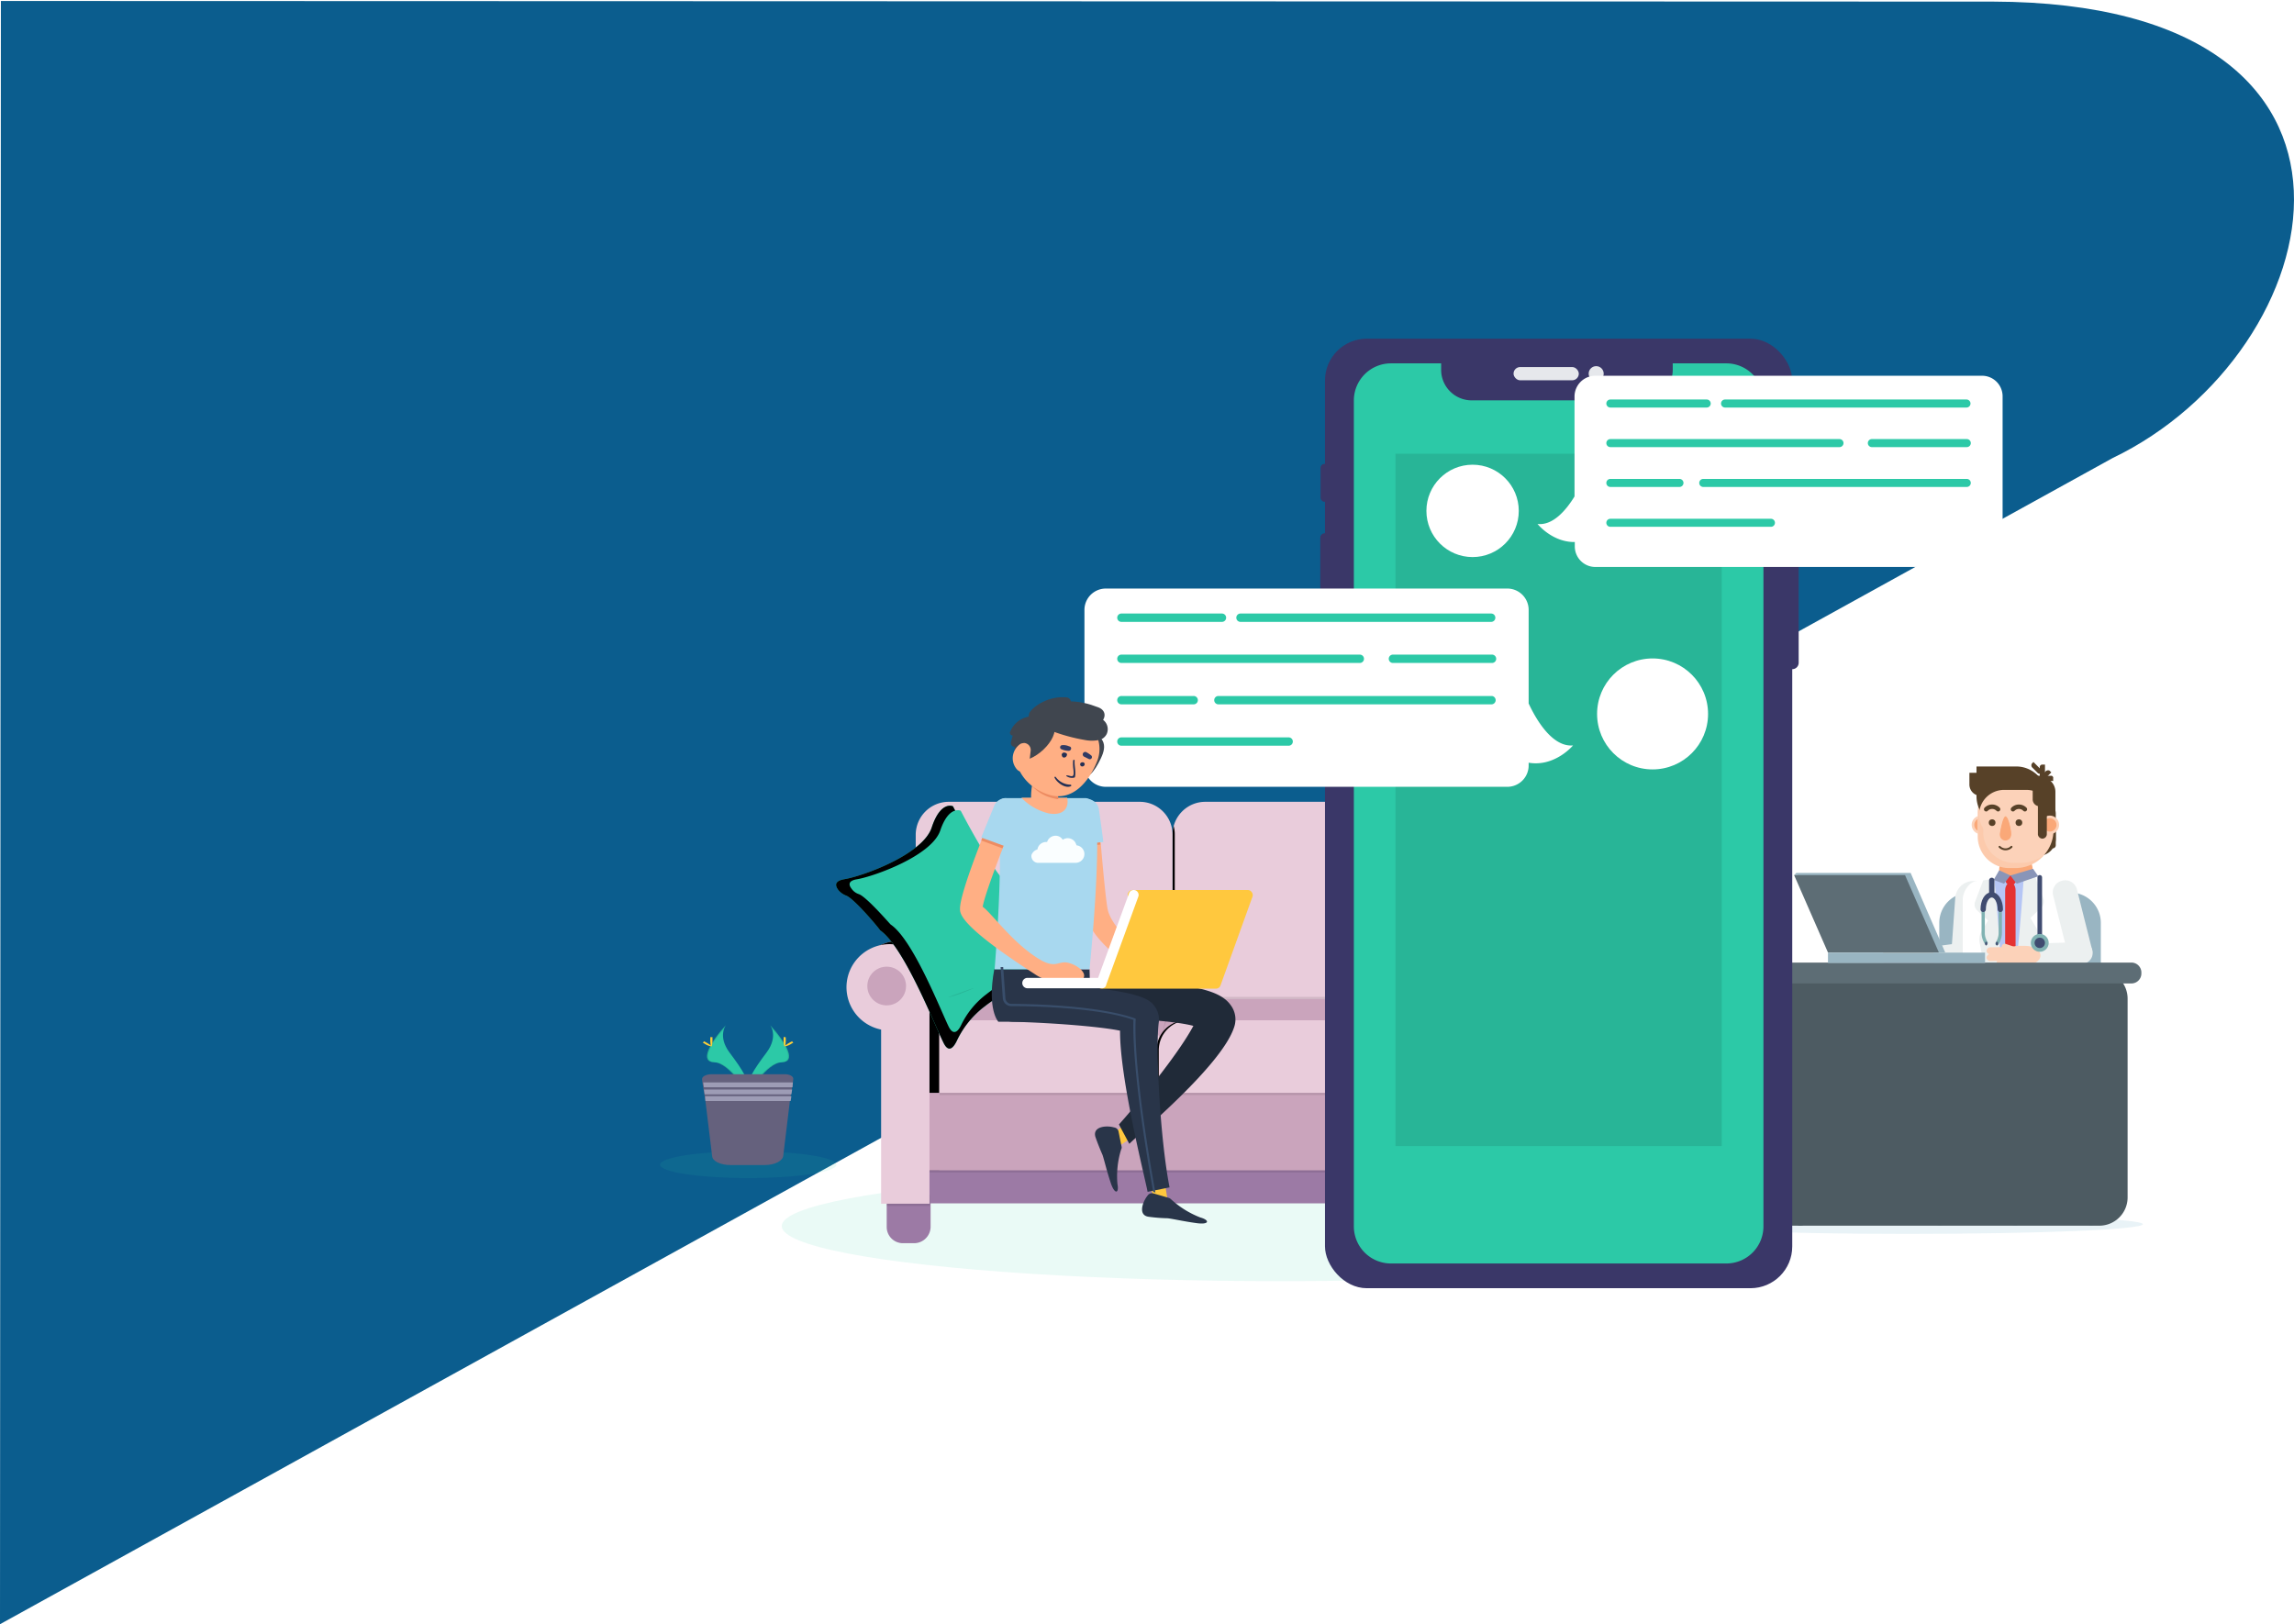 <svg xmlns="http://www.w3.org/2000/svg" xmlns:xlink="http://www.w3.org/1999/xlink" viewBox="0 0 823.996 583.462"><style>.n,.o{fill-rule:evenodd}.B,.G,.o{fill:#2cc9a7}.B,.D{opacity:.1}.C{fill:#e9ccdb}.E{fill:#caa4bc}.F{fill:#9c7aa5}.H{fill:#ffd037}.L,.n{fill:#fff}.N{fill:#99b5c2}.O{fill:#ecf0f0}.P{fill:#fcd2b9}.Q,.S{fill:#faa878}.R{fill:#574128}.S{opacity:.19}.T,.e{fill:none;stroke-linecap:round;stroke-miterlimit:10}.T{stroke:#574128;stroke-width:1.593px}.V{fill:#303954}.W{fill:#404c70}.Y{fill:#e53232}.a{fill:#4c3a22}.b{fill:#725833}.c{fill:#261d11}.d{fill:#1c160d}.e{stroke:#404c70;stroke-width:1.911px}.i{fill:#5d6d75}.k{fill:#3a3768}.l{fill:#e6e8ec}.q{fill:#ffc83e}.r{fill:#293549}.s{fill:#40464f}.t{fill:#ffaf84}.v{fill:#ed8c62}.w{fill:#a8d8ef}</style><defs><path id="C" d="M421.97 299.798v62.167a11.4 11.4 0 01-.4 3.075 12.091 12.091 0 01-.4-3.075v-62.167a11.4 11.4 0 01.4-3.075 11.4 11.4 0 01.4 3.075z"/><path id="D" d="M340.687 288.033h68.718c6.494.01 11.756 5.27 11.765 11.765v62.167c-.008 6.495-5.27 11.76-11.765 11.768h-68.718c-6.495-.01-11.757-5.273-11.765-11.768v-62.167a11.87 11.87 0 0111.765-11.765z"/><path id="E" d="M416.492 380.013h-84.23l-.4-7.353c-.4-8.29 10.16-15.107 23.53-15.107h57.354c4.546 0 7.888 2.406 7.353 5.214z"/><path id="F" d="M500.852 380.548h84.227l.4-7.353c.535-8.29-10.16-15.107-23.53-15.107h-57.353c-4.412 0-7.888 2.406-7.353 5.214z"/><path id="G" d="M426.25 366.51h64.84c6.35 0 11.5 5.15 11.5 11.5v15.375h-87.17V377.34a10.783 10.783 0 0110.828-10.83z"/><path id="H" d="M338.548 353.408a15.51 15.51 0 00-30.881-2.003 15.51 15.51 0 0012.298 17.244v62.568h17.38v-72.06c.78-1.817 1.2-3.77 1.203-5.75z"/><path id="I" d="M580.533 353.408a15.51 15.51 0 0130.881-2.003 15.51 15.51 0 01-12.298 17.244v62.568h-17.383v-72.06a14.804 14.804 0 01-1.2-5.75z"/><path id="J" d="M303.922 321.723a6.821 6.821 0 01-2.808-2.005c-1.07-1.47-1.6-3.21 2.14-3.877 6.55-1.07 28.21-8.824 31.418-18.583s7.62-7.62 7.62-7.62 12.968 25.268 18.717 29.412c0 0 16.043 19.92 23.13 21.792 7.22 1.872-6.284 8.957-7.353 9.09s-12.835 3.476-23.664 12.032a33.364 33.364 0 00-9.492 12.032c-1.2 2.406-2.94 4.412-4.813.4-3.476-7.086-14.17-34.36-22.728-40.242.134-.132-9.225-11.362-12.166-12.432z"/><path id="K" d="M593.1 319.05a3.976 3.976 0 001.6-2.273c.4-1.337.134-2.674-3.21-2.005-6.016 1.2-27.14 2.273-33.423-3.6s-9.225-2.94-9.225-2.94-1.738 21.39-5.214 25.936c0 0-6.417 18.583-11.765 21.926s8.7 4.412 9.626 4.01a75.25 75.25 0 0124.473 1.342c4.484.93 8.72 2.8 12.433 5.48 1.872 1.337 4.01 2.14 4.278-1.2.4-5.882-.535-28.076 4.68-34.626-.136.26 3.74-10.436 5.747-12.04z"/><path id="L" d="M696.713 436.7a1.34 1.34 0 001.337-1.337v-5.214a1.34 1.34 0 00-1.337-1.337 1.34 1.34 0 00-1.337 1.337v5.214c-.133.802.535 1.337 1.337 1.337z"/><path id="M" d="M687.22 344.85a1.42 1.42 0 01-1.2 1.337l-8.423.134a1.42 1.42 0 01-1.337-1.2 1.42 1.42 0 011.2-1.337l8.423-.134c.34-.028.674.084.928.31s.4.55.41.89z"/><path id="N" d="M720.377 301.937c1.096-.027 1.978-.91 2.005-2.005s-.936-6.15-2.005-6.15-2.005 6.15-2.005 6.15a1.97 1.97 0 002.005 2.005z"/><path id="O" d="M691.365 367.58c-3.342.8-5.48 3.476-4.813 6.016l11.364 38.5c.8 2.94 6.685 1.738 6.15-1.337l-5.883-39.707c-.267-2.674-3.476-4.144-6.818-3.476z"/><path id="P" d="M692.702 420.255l2.273-10.562c.274-.46.822-.68 1.337-.535a12.24 12.24 0 008.022.134 1.04 1.04 0 011.471.535l.936 8.022a2.04 2.04 0 01-2.005 2.273h-12.034z"/><filter id="A" x="543.276" y="125.98" width="185.052" height="86.695" filterUnits="userSpaceOnUse"><feOffset dy="3"/><feGaussianBlur stdDeviation="3" result="A"/><feFlood flood-opacity=".16"/><feComposite operator="in" in2="A"/><feComposite in="SourceGraphic"/></filter><filter id="B" x="380.529" y="202.424" width="193.49" height="89.222" filterUnits="userSpaceOnUse"><feOffset dy="3"/><feGaussianBlur stdDeviation="3" result="A"/><feFlood flood-opacity=".16"/><feComposite operator="in" in2="A"/><feComposite in="SourceGraphic"/></filter></defs><path d="M0 583.462l758.758-418.87C837.935 126.618 867.658.972 715.865.576L.32.35z" fill="#0b5d8e" fill-rule="evenodd"/><ellipse class="B" cx="459.942" cy="440.443" rx="179.149" ry="19.787"/><path class="C" d="M497.243 299.798v62.167a11.4 11.4 0 01-.4 3.075 11.636 11.636 0 01-11.364 8.556h-52.543c-6.493-.01-11.755-5.27-11.765-11.763v-62.035c.01-6.494 5.27-11.756 11.765-11.765h52.542c5.266.016 9.893 3.5 11.364 8.556.265 1.05.4 2.127.4 3.21z"/><use xlink:href="#C" class="D"/><use xlink:href="#D" class="C"/><use xlink:href="#C" x="75.27" class="D"/><use xlink:href="#D" x="168.187" class="C"/><use xlink:href="#E" class="D"/><use xlink:href="#E" y=".802" class="E"/><use xlink:href="#F" class="D"/><use xlink:href="#F" y=".802" class="E"/><path class="D" d="M431.064 358.088h57.087c6.71.025 12.14 5.457 12.166 12.166v7.487h-82.49v-6.417a13.18 13.18 0 0113.236-13.236z"/><path class="E" d="M431.064 358.9h57.087c6.71.024 12.142 5.457 12.166 12.166v7.487h-82.49v-6.417a13.27 13.27 0 0113.236-13.236z"/><path class="C" d="M338.013 366.51h68.32c6.35 0 11.5 5.15 11.5 11.5v15.375h-84.9V371.59a5.075 5.075 0 011.487-3.593 5.08 5.08 0 013.593-1.487z"/><use xlink:href="#G" class="D"/><use xlink:href="#G" x="1.74" class="D"/><use xlink:href="#G" x=".803" class="C"/><path class="D" d="M506.066 366.51h69.387c6.044.027 10.936 4.92 10.963 10.963v16.043h-84.763v-22.46a4.32 4.32 0 014.413-4.546z"/><path class="C" d="M506.87 366.51h69.254c6.044.027 10.936 4.92 10.963 10.963v16.043h-84.763v-22.46a4.594 4.594 0 014.546-4.546z"/><path class="F" d="M334.27 429.212v11.5a5.936 5.936 0 01-5.883 5.882h-4a5.821 5.821 0 01-5.883-5.75v-11.5h15.776zm266.852 0v11.5a5.936 5.936 0 01-5.883 5.882h-4a5.935 5.935 0 01-5.882-5.882v-11.5z"/><use xlink:href="#H" class="C"/><use xlink:href="#I" class="C"/><use xlink:href="#H" class="D"/><use xlink:href="#I" class="D"/><path d="M329.056 420.255H590.96v12.032H329.056z" class="F"/><path d="M331.864 393.383h257.493v27.808H331.864z" class="D"/><path d="M331.864 392.58h257.493v27.808H331.864z" class="E"/><path d="M585.48 429.212h15.642v4.01H585.48z" class="D"/><path class="C" d="M584.4 354.61a15.51 15.51 0 0130.891-1.948 15.51 15.51 0 01-12.441 17.19v62.568h-17.38v-72.06a14.17 14.17 0 01-1.07-5.749z"/><path d="M318.494 429.212h15.508v4.01h-15.508z" class="D"/><path class="C" d="M335.072 354.61a15.51 15.51 0 00-30.881-2.003 15.51 15.51 0 0012.298 17.244v62.568h17.38v-72.06a14.3 14.3 0 001.203-5.749z"/><path d="M337.48 392.58h244.258v.802H337.48z" class="D"/><circle class="E" cx="318.494" cy="354.211" r="6.952"/><circle class="E" cx="601.122" cy="354.211" r="6.952"/><use xlink:href="#J" class="G"/><use xlink:href="#J" class="D"/><path class="G" d="M308.467 321.19a5.09 5.09 0 01-2.54-1.872c-1.07-1.337-1.47-2.94 2.005-3.476 6.15-1.07 26.74-8.423 29.814-17.514s7.353-7.086 7.353-7.086 11.765 22.86 17.246 26.6c0 0 14.84 17.915 21.525 19.52s-6.15 8.29-7.086 8.423a64.824 64.824 0 00-22.46 11.364 30.56 30.56 0 00-9.091 11.1c-1.07 2.273-2.808 4.01-4.546.4-3.075-6.417-12.835-31.15-20.722-36.5.001.138-8.69-10.023-11.497-10.958z"/><path class="D" d="M340.554 358.22s1.47 0 7.62-2.54-7.62 2.54-7.62 2.54zm248-41.978v8.155l-3.476 8.155c-5.08 6.685-4.278 28.744-4.68 34.626-.134 3.342-2.406 2.54-4.278 1.2a33.44 33.44 0 00-12.433-5.481 75.26 75.26 0 00-24.466-1.337c-.936.267-14.974-.668-9.626-4.145s11.765-21.926 11.765-21.926c3.476-4.68 5.214-25.936 5.214-25.936s2.94-2.808 9.225 2.94c6.15 5.5 25.668 4.818 32.754 3.748z"/><use xlink:href="#K" class="G"/><use xlink:href="#K" class="D"/><path class="G" d="M591.63 319.985a4.75 4.75 0 001.471-2.139c.4-1.337.134-2.54-3.075-1.872-5.615 1.2-25.8 2.14-31.82-3.342s-8.824-2.808-8.824-2.808-1.738 20.32-4.947 24.733c0 0-6.15 17.647-11.23 20.856s8.29 4.145 9.09 3.877a71.614 71.614 0 0123.263 1.337c4.242.9 8.25 2.676 11.765 5.214 1.738 1.337 3.877 2.005 4.01-1.07.267-5.615-.4-26.6 4.412-32.888.133-.267 3.876-10.294 5.882-11.898z"/><path class="D" d="M576.656 331.75a68.06 68.06 0 01-8.556 3.342c-7.086 2.273 7.353-1.07 8.556-3.342zm-.668 7.487s-4.412 3.6-6.685 4 5.348-.535 6.685-4zm3.476 16.845s-4.412 3.6-6.685 4 5.348-.535 6.685-4z"/><path class="G" d="M276.648 368.25s3.075 4.01-1.337 9.893-8.022 11.1-6.55 14.706c0 0 6.685-11.1 12.032-11.23s1.872-6.684-4.144-13.37z"/><path class="D" d="M276.65 368.25a5.42 5.42 0 01.668 1.2c5.348 6.284 8.155 12.032 3.075 12.166-4.68.134-10.428 8.556-11.765 10.7 0 .134.134.4.134.535s6.685-11.1 12.032-11.23 1.872-6.686-4.144-13.37z"/><path class="H" d="M282.26 373.33c0 1.337-.134 2.54-.4 2.54s-.4-1.07-.4-2.54.267-.668.4-.668.4-.67.4.668z"/><path class="H" d="M284.27 374.934a5.4 5.4 0 01-2.406.936c-.134-.134.8-.8 2.005-1.47s.668-.134.8 0 .804-.134-.4.535z"/><path class="G" d="M260.738 368.25s-3.075 4.01 1.337 9.893 8.022 11.1 6.55 14.706c0 0-6.685-11.1-12.032-11.23s-1.872-6.684 4.144-13.37z"/><path class="D" d="M260.738 368.25c-.273.37-.497.773-.668 1.2-5.348 6.284-8.155 12.032-3.075 12.166 4.68.134 10.428 8.556 11.765 10.7 0 .134-.134.267-.134.535 0 0-6.685-11.1-12.032-11.23s-1.872-6.686 4.144-13.37z"/><path class="H" d="M255.124 373.33c0 1.337.134 2.54.4 2.54s.4-1.07.4-2.54-.267-.668-.4-.668-.4-.67-.4.668z"/><path class="H" d="M253.118 374.934a5.4 5.4 0 002.406.936c.134-.134-.8-.8-2.005-1.47s-.668-.134-.8 0-.804-.134.4.535z"/><ellipse class="B" cx="268.76" cy="418.383" rx="31.685" ry="4.813"/><path d="M284.937 387.634l-.134 1.2-.267 1.738-.134.668-.267 1.738-.134.668-.267 1.738-2.406 19.92c-.267 1.738-3.075 3.21-6.55 3.21h-12.434c-3.476 0-6.417-1.337-6.55-3.21l-2.406-19.787-.267-1.738-.134-.668-.267-1.738-.134-.668-.267-1.738-.134-1.2c-.134-1.07 1.47-1.872 3.476-1.872h25.8c2.14-.132 3.612.803 3.478 1.74z" fill="#65617d"/><path d="M284.803 388.837l-.134 1.738h-31.82l-.267-1.738zm-.267 2.54l-.267 1.738h-31.15l-.267-1.738zm-.266 2.407l-.267 1.738h-30.616l-.134-1.738z" fill="#9d9cb5"/><circle cx="610.079" cy="289.102" r="4.679" fill="#bfdbf5"/><path class="L" d="M603.26 267.043h26.34a.86.86 0 01.8.8.86.86 0 01-.8.8h-26.34a.86.86 0 01-.8-.8q.2-.8.8-.8zm0 9.36h26.34a.86.86 0 01.8.8.86.86 0 01-.8.8h-26.34a.86.86 0 01-.8-.8c.134-.4.4-.8.8-.8zm0-4.68h32.62a.86.86 0 01.8.8.86.86 0 01-.8.8h-32.62a.86.86 0 01-.8-.8q.2-.8.8-.8zm-2.673 51.606h15.9v9.36h-15.9z"/><ellipse cx="685.082" cy="439.775" rx="84.628" ry="3.476" fill="#b4d6e4" opacity=".3"/><path class="N" d="M707.28 396.054h1.738c25.146-.078 45.51-20.443 45.59-45.59v-18.982c-.022-5.973-4.86-10.81-10.833-10.83H707.41a10.87 10.87 0 00-10.83 10.829v53.61c-.047 2.876 1.058 5.65 3.067 7.71s4.757 3.228 7.633 3.25z"/><path class="N" d="M723.72 431.352h.267a4.31 4.31 0 004.278-4.278v-35.028a4.31 4.31 0 00-4.278-4.278h-.267a4.31 4.31 0 00-4.278 4.278v35.16a4.289 4.289 0 004.278 4.145z"/><path class="N" d="M697.382 432.823h53.076a2.057 2.057 0 002.005-2.005 2.057 2.057 0 00-2.005-2.005h-53.076a2.057 2.057 0 00-2.005 2.005 1.83 1.83 0 002.005 2.005z"/><use xlink:href="#L" class="N"/><path class="N" d="M723.853 436.7a1.34 1.34 0 001.337-1.337v-5.214a1.34 1.34 0 00-1.337-1.337 1.34 1.34 0 00-1.337 1.337v5.214a1.264 1.264 0 001.338 1.338z"/><use xlink:href="#L" x="54.413" class="N"/><circle class="N" cx="696.713" cy="436.699" r="3.476"/><circle class="N" cx="723.853" cy="436.699" r="3.476"/><circle class="N" cx="751.126" cy="436.699" r="3.476"/><path class="O" d="M706.874 348.06a6.53 6.53 0 006.952-5.883l1.337-18.717a6.532 6.532 0 00-5.883-6.952 6.531 6.531 0 00-6.952 5.882l-1.34 18.714a6.451 6.451 0 005.887 6.956z"/><path class="O" d="M689.628 345.12a4.49 4.49 0 004.947 3.877l16.177-2.14a4.49 4.49 0 003.877-4.947 4.49 4.49 0 00-4.947-3.877l-16.177 2.14a4.41 4.41 0 00-3.877 4.947z"/><path class="P" d="M695.508 344.318c0 1.872-2.406 3.476-5.348 3.476h-2.273c-2.94 0-5.348-1.47-5.48-3.476 0-1.872 2.406-3.476 5.348-3.476h2.273c3.08.134 5.48 1.6 5.48 3.476z"/><path class="P" d="M690.83 346.587a1.42 1.42 0 01-1.2 1.337l-8.423.134a1.42 1.42 0 01-1.337-1.2 1.42 1.42 0 011.2-1.337l8.423-.134c.34-.028.675.084.928.31s.4.55.41.89z"/><use xlink:href="#M" class="P"/><path class="P" d="M687.22 342.58a1.42 1.42 0 01-1.2 1.337l-8.423.134a1.42 1.42 0 01-1.337-1.2 1.42 1.42 0 011.2-1.337l8.423-.134c.344-.052.693.052.95.285s.4.568.385.915z"/><path class="P" d="M689.76 343.652a1.14 1.14 0 01-.596.64 1.14 1.14 0 01-.875.028l-6.016-2.005a1.14 1.14 0 01-.668-1.471 1.14 1.14 0 011.471-.668l6.016 2.005a1.08 1.08 0 01.668 1.471z"/><path class="Q" d="M724.12 318.515a5.99 5.99 0 006.016-6.016 5.99 5.99 0 00-6.016-6.016 5.99 5.99 0 00-6.016 6.016 5.99 5.99 0 006.016 6.016z"/><circle class="P" cx="711.553" cy="296.322" r="3.342"/><circle class="Q" cx="711.553" cy="296.322" r="2.406"/><path class="R" d="M732.276 307.418a6.13 6.13 0 004.354-1.796 6.134 6.134 0 001.796-4.354v-8.823a6.131 6.131 0 00-1.796-4.354 6.13 6.13 0 00-4.354-1.796 6.13 6.13 0 00-4.354 1.796 6.134 6.134 0 00-1.796 4.354v8.824a6.05 6.05 0 006.15 6.149z"/><path class="R" d="M737.356 304.745c.285.004.56-.107.76-.31s.313-.476.31-.76v-6.95c.004-.285-.107-.56-.31-.76s-.476-.313-.76-.31c-.285-.004-.56.107-.76.31s-.313.476-.31.76v6.952c-.134.534.4 1.07 1.07 1.07z"/><path class="P" d="M721.58 311.83h2.406c7.52-.03 13.606-6.12 13.637-13.637V291.9c-.032-7.518-6.118-13.604-13.636-13.636-7.52.03-13.606 6.118-13.637 13.637v8.7a11.39 11.39 0 0011.23 11.23z"/><path class="S" d="M715.43 281.483a13.27 13.27 0 00-3.075 8.69v8.7c.03 6.118 4.982 11.07 11.1 11.1h2.406a14.32 14.32 0 008.69-3.075 13.46 13.46 0 01-10.428 4.947h-2.408a11.16 11.16 0 01-11.1-11.1v-8.7a13.018 13.018 0 014.815-10.562z"/><path class="R" d="M727.864 284.423v7.353a5.22 5.22 0 005.214 5.214 5.22 5.22 0 005.214-5.214v-7.353a5.22 5.22 0 00-5.214-5.214c-1.39-.02-2.728.522-3.7 1.504s-1.525 2.32-1.504 3.7z"/><path class="R" d="M720.778 297h3.476c5.97-.022 10.807-4.858 10.83-10.83-.022-5.97-4.858-10.806-10.83-10.83H709.95v10.83a10.96 10.96 0 0010.829 10.829z"/><path class="R" d="M711.553 285.894H729.2a4.164 4.164 0 004.145-4.145 4.165 4.165 0 00-4.145-4.144h-21.8v4.144a4.08 4.08 0 004.144 4.145zM729.87 275.6l2.14 2.14a1 1 0 001.2 0 1 1 0 000-1.2l-2.808-2.808-.535.535c-.27.404-.27.932.004 1.334z"/><path class="R" d="M732.677 275.464v4.412a.91.91 0 00.937.935c.25.006.492-.1.67-.267s.274-.42.267-.668v-5.212h-.936a.894.894 0 00-.936.8z"/><path class="R" d="M734.95 276.937l-3.075 3.075a.75.75 0 000 1.2.75.75 0 001.2 0l3.743-3.743-.67-.668a1.33 1.33 0 00-1.199.136z"/><path class="R" d="M736.688 278.675h-4.412a.913.913 0 00-.937.937.91.91 0 00.937.936h5.214v-.936a.75.75 0 00-.802-.936z"/><path class="P" d="M719.842 301.67h8.022a8.96 8.96 0 008.957-8.957 8.96 8.96 0 00-8.957-8.958h-8.022a8.96 8.96 0 00-8.957 8.957c.047 4.927 4.03 8.9 8.957 8.958z"/><use xlink:href="#N" class="S"/><use xlink:href="#N" y="-.535" class="Q"/><circle class="R" cx="715.564" cy="295.52" r="1.203"/><circle class="R" cx="725.19" cy="295.52" r="1.203"/><path class="R" d="M733.88 294.718v-8.556a1.83 1.83 0 011.872-1.872 1.83 1.83 0 011.872 1.872v8.556a1.83 1.83 0 01-1.872 1.872c-.5.012-.983-.18-1.337-.535a1.83 1.83 0 01-.535-1.337z"/><path class="T" d="M717.703 290.707a2.986 2.986 0 00-4.28 0" stroke-width="1.593"/><path d="M718.238 304.2a2.987 2.987 0 004.28 0" stroke-width=".702" stroke="#574128" fill="none" stroke-linecap="round" stroke-miterlimit="10"/><circle class="P" cx="736.286" cy="296.322" r="3.342"/><circle class="Q" cx="736.286" cy="296.322" r="2.406"/><path class="T" d="M727.33 290.707a2.986 2.986 0 00-4.28 0" stroke-width="1.593"/><path class="R" d="M733.61 301.27a1.626 1.626 0 001.6-1.6v-16.854a1.626 1.626 0 00-1.6-1.6 1.626 1.626 0 00-1.6 1.6v16.98a1.71 1.71 0 001.6 1.475z"/><path class="R" d="M732.543 289.637a2.4 2.4 0 002.406-2.406v-4.145a2.4 2.4 0 00-2.406-2.406 2.4 2.4 0 00-2.406 2.406v4.145a2.485 2.485 0 002.406 2.406z"/><path class="V" d="M722.382 365.71c-.8-3.743-3.075-6.417-5.08-5.75l-29.01 9.626c-2.273.668-.8 7.22 1.6 6.952l30.348-3.476c2.005-.267 3.075-3.6 2.14-7.353z"/><use xlink:href="#O" class="V"/><path class="W" d="M738.024 366.645c-.8-3.743-3.075-6.417-5.08-5.75l-29.01 9.626c-2.273.668-.8 7.22 1.6 6.952l30.348-3.476c2.005-.267 2.94-3.6 2.14-7.353z"/><use xlink:href="#O" x="15.508" y=".936" class="W"/><path class="W" d="M718.772 374.4h13.37a7.99 7.99 0 007.888-7.888 7.99 7.99 0 00-7.888-7.888h-13.37a7.99 7.99 0 00-7.888 7.888 7.9 7.9 0 007.888 7.888z"/><path d="M713.558 364.238h26.6l3.877-46.926H709.68zm13.369-46.926h17.113l-8.556-1.337-13.37-1.47-3.877 1.47-8.556 1.337z" fill="#b6c6f5"/><path class="Y" d="M722.115 358.623c1.07 0 1.872-1.337 1.872-2.808v-35.962c0-1.6-.8-2.808-1.872-2.808s-1.872 1.337-1.872 2.808v35.963c.134 1.604.936 2.807 1.872 2.807z"/><path class="Y" d="M720.644 317.178l.936.936c.17.19.413.3.67.3s.5-.1.67-.3l.936-.936a1.05 1.05 0 000-1.471l-.936-.936c-.17-.19-.413-.3-.67-.3s-.5.1-.67.3l-.936.936a1.435 1.435 0 000 1.47z"/><path class="L" d="M743.372 316.643c.143.01.257.124.267.267 0 .267.134.668.134.936l-2.808 52.54c0 2.94-5.08 7.888-11.364 7.888l-6.685-.134c-2.94 0-2.14-4.813-2.14-7.754l8.824-52.54a5.44 5.44 0 011.07-3.209z"/><path class="O" d="M731.607 333.62l-2.273-3.877L733.21 326a2.964 2.964 0 00.8-3.075l-2.94-7.888-2.54-.4a1.27 1.27 0 00-1.6.936v-.535s-2.273 35.7-5.615 51.2l4.813-.936a26.73 26.73 0 002.273-7.219l3.877-20.722a6.25 6.25 0 00-.67-3.74z"/><path class="L" d="M705.002 355.682V323.33c0-2.808 2.005-6.284 4.813-6.818l5.615-.668a4.764 4.764 0 011.07 3.075l2.674 36.766z"/><path class="O" d="M711.82 334.425l2.273-3.743-3.877-3.6a2.9 2.9 0 01-.8-3.075l2.94-7.754 2.808-.4 1.2-.134s2.54 26.872 2.94 43.317l-2.54 1.47c-.668-1.47-1.337.936-1.6-.668l-4.145-21.525a6.38 6.38 0 01.799-3.879z"/><path d="M732.142 314.772l-7.754 2.674-2.273-2.94 8.155-2.406zM716.1 316.11l3.743 1.337 2.273-2.94-4.01-1.872z" fill="#8995b8"/><path class="O" d="M748.184 346.19a4.334 4.334 0 003.21-5.348l-5.345-21.257a4.334 4.334 0 00-5.348-3.21 4.334 4.334 0 00-3.21 5.347l5.348 21.257a4.327 4.327 0 005.344 3.21z"/><path class="O" d="M726.524 342.98a3.8 3.8 0 004.011 3.743l17.38-.535a3.8 3.8 0 003.743-4.011 3.8 3.8 0 00-4.011-3.743l-17.38.535a3.88 3.88 0 00-3.743 4.011z"/><path class="P" d="M732.942 343.248c0 1.872-2.406 3.476-5.348 3.476h-2.273c-2.94 0-5.348-1.47-5.48-3.476 0-1.872 2.406-3.476 5.348-3.476h2.273c2.943 0 5.48 1.6 5.48 3.476z"/><path class="P" d="M728.13 345.52a1.42 1.42 0 01-1.2 1.337l-8.423.134a1.42 1.42 0 01-1.337-1.2 1.42 1.42 0 011.2-1.337l8.423-.134a1.163 1.163 0 011.337 1.2z"/><use xlink:href="#M" x="37.3" y="-1.07" class="P"/><use xlink:href="#M" x="37.3" y="-3.477" class="P"/><path class="P" d="M727.195 342.582a1.14 1.14 0 01-.596.64 1.14 1.14 0 01-.875.028l-6.016-2.005a1.14 1.14 0 01-.668-1.471 1.14 1.14 0 011.471-.668l6.016 2.005a1.2 1.2 0 01.668 1.471z"/><use xlink:href="#P" class="a"/><path class="a" d="M700.456 420.255h-10.16c-1.07 0-1.872-.668-1.872-1.337v-1.2c0-2.808 3.075-4.947 6.952-4.947s6.952 2.273 6.952 4.947v1.2c-.004.802-.804 1.337-1.872 1.337z"/><path class="b" d="M695.376 412.768c-3.877 0-6.952 2.273-6.952 4.947v.8c0-2.808 3.075-4.947 6.952-4.947s6.952 2.273 6.952 4.947v-.8c-.004-2.808-3.075-4.947-6.952-4.947z"/><path class="c" d="M704.333 420.255h-13.77a2.252 2.252 0 01-1.613-.66 2.25 2.25 0 01-.66-1.613h18.182a2.008 2.008 0 01-2.139 2.273z"/><path class="d" d="M704.868 419.586h-14.84c-.936 0-1.738-.4-1.738-.936v.668c0 .535.8.936 1.738.936h14.84c.936 0 1.738-.4 1.738-.936v-.535c0 .402-.802.803-1.738.803z"/><use xlink:href="#P" x="16.043" class="a"/><path class="a" d="M716.5 420.255h-10.16c-1.07 0-1.872-.668-1.872-1.337v-1.2c0-2.808 3.075-4.947 6.952-4.947s6.952 2.273 6.952 4.947v1.2c.134.802-.804 1.337-1.872 1.337z"/><path class="b" d="M711.42 412.768c-3.877 0-6.952 2.273-6.952 4.947v.8c0-2.808 3.075-4.947 6.952-4.947s6.952 2.273 6.952 4.947v-.8c.134-2.808-3.075-4.947-6.952-4.947z"/><path class="c" d="M720.5 420.255h-13.77a2.252 2.252 0 01-1.613-.66 2.25 2.25 0 01-.66-1.613h18.182a2.145 2.145 0 01-2.14 2.273z"/><path class="d" d="M721.045 419.586h-14.84c-.936 0-1.738-.4-1.738-.936v.668c0 .535.8.936 1.738.936h14.84c.936 0 1.738-.4 1.738-.936v-.535a1.8 1.8 0 01-1.738.803z"/><path d="M715.43 316.243v4.947" class="e" stroke-width="1.911"/><path d="M717.302 338.97a7.262 7.262 0 001.2-4.145v-8.29c0-2.808-1.337-5.214-3.075-5.214s-3.075 2.273-3.075 5.214v8.287a6.674 6.674 0 001.07 3.877" stroke="#80b2b2" stroke-width="1.174" fill="none" stroke-linecap="round" stroke-miterlimit="10"/><path class="e" d="M718.505 326.67c0-2.808-1.337-5.214-3.075-5.214s-3.075 2.273-3.075 5.214" stroke-width="1.911"/><ellipse class="W" cx="717.302" cy="338.97" rx=".401" ry=".668"/><ellipse class="W" cx="713.424" cy="338.97" rx=".401" ry=".668"/><path d="M732.677 315.173v23.53" stroke-width="1.652" stroke="#404c70" fill="none" stroke-linecap="round" stroke-miterlimit="10"/><circle cx="732.677" cy="338.703" r="3.209" fill="#80b2b2"/><circle class="W" cx="732.677" cy="338.703" r="1.872"/><path class="i" d="M646.712 440.3a3.3 3.3 0 003.075-3.476v-85.83a3.3 3.3 0 00-3.075-3.476 3.3 3.3 0 00-3.075 3.476v85.83a3.3 3.3 0 003.075 3.476z"/><path d="M636.017 440.3h118.05a10.161 10.161 0 0010.161-10.162v-71.39a10.161 10.161 0 00-10.161-10.161h-118.05a10.161 10.161 0 00-10.161 10.161v71.392c.045 5.593 4.568 10.116 10.16 10.16z" fill="#4d5b62"/><path class="i" d="M624.25 353.276h141.582a3.583 3.583 0 003.342-3.743 3.582 3.582 0 00-3.342-3.743H624.25a3.583 3.583 0 00-3.342 3.743c.134 2.138 1.6 3.743 3.342 3.743z"/><path class="N" d="M644.44 314.368l.8-.8h41.044l12.433 28.6h-40.9l-12.167-27.8z"/><path class="i" d="M656.605 342.178h39.84L684.28 314.37h-39.84z"/><path d="M713.02 345.955H656.6v-3.743h56.42z" class="N"/><path class="G" d="M477.694 167.63s15.7-20.48 24.258-18.867c0 0-9.513 18.233-24.258 20.95zm7.9-25.2s13.88-15.656 21.37-15.656c0 0-10.95 20.95-21.936 20.758z"/><rect class="k" width="5.017" height="41.347" rx="2.29" x="641.059" y="199.043"/><rect class="k" width="2.814" height="13.612" rx="1.407" x="474.342" y="166.649"/><rect class="k" width="3.171" height="23.691" rx="1.585" x="474.24" y="191.574"/><rect class="k" width="3.018" height="23.895" rx="1.509" x="474.291" y="223.555"/><rect class="k" width="167.833" height="341.095" rx="15" x="475.933" y="121.667"/><path class="G" d="M620.092 130.53H600.84v2.316a10.975 10.975 0 01-10.974 10.974h-61.233c-6.06.003-10.976-4.907-10.98-10.968v-2.322H499.63a13.33 13.33 0 00-13.329 13.329v296.708a13.33 13.33 0 0013.329 13.313h120.462a13.33 13.33 0 0013.329-13.33V143.88a13.33 13.33 0 00-13.307-13.35z"/><rect class="l" width="23.437" height="4.756" rx="2.378" x="543.661" y="131.854"/><circle class="l" cx="573.343" cy="134.232" r="2.701"/><path d="M501.26 163.008h117.183V411.72H501.26zm93.68 212.134s5.283.187 6.512.85" class="D"/><path class="n" d="M573.08 131.98h138.837c1.97-.008 3.86.77 5.252 2.163s2.17 3.283 2.163 5.252v53.865c.008 1.97-.77 3.86-2.163 5.252s-3.283 2.17-5.252 2.163H573.08c-1.97.008-3.86-.77-5.252-2.163s-2.17-3.283-2.163-5.252v-1.545c-8.132.103-13.385-6.49-13.385-6.49 5.46.618 10.2-4.84 13.286-9.887v-35.944a7.473 7.473 0 017.514-7.415z" transform="translate(-.004)" filter="url(#A)"/><path class="o" d="M578.436 146.4a1.44 1.44 0 110-2.884h34.605a1.44 1.44 0 110 2.884zm0 42.844a1.44 1.44 0 01-1.442-1.442c0-.796.646-1.442 1.442-1.442h57.675c.796 0 1.442.646 1.442 1.442a1.44 1.44 0 01-1.442 1.442zm0-14.316a1.44 1.44 0 110-2.884h24.82a1.44 1.44 0 110 2.884zm33.37 0a1.44 1.44 0 110-2.884h94.65a1.44 1.44 0 110 2.884zm-33.37-14.312a1.44 1.44 0 110-2.884h82.3a1.44 1.44 0 110 2.884zm93.928 0a1.44 1.44 0 110-2.884h34.1a1.44 1.44 0 110 2.884zm-52.73-14.216a1.44 1.44 0 110-2.884h86.72a1.44 1.44 0 110 2.884z"/><path class="n" d="M397.23 208.42h144.156a7.67 7.67 0 017.7 7.7v33.58c2.78 5.99 8.555 15.72 15.934 15.08 0 0-6.523 7.807-15.934 6.2v.962a7.67 7.67 0 01-7.7 7.7H397.23a7.67 7.67 0 01-7.7-7.7v-55.82a7.67 7.67 0 017.7-7.7z" transform="translate(-.001 .005)" filter="url(#B)"/><path class="o" d="M402.9 223.396a1.5 1.5 0 01-1.378-2.274 1.5 1.5 0 011.378-.72h35.93a1.5 1.5 0 011.378 2.274 1.5 1.5 0 01-1.378.72zm0 44.487a1.5 1.5 0 01-1.378-2.274 1.5 1.5 0 011.378-.72h59.884a1.5 1.5 0 011.378 2.274 1.5 1.5 0 01-1.378.72zm0-14.865a1.5 1.5 0 01-1.378-2.274 1.5 1.5 0 011.378-.72h25.77a1.5 1.5 0 011.378 2.274 1.5 1.5 0 01-1.378.72zm34.65 0a1.5 1.5 0 010-2.994h98.28a1.5 1.5 0 010 2.994zm-34.65-14.864a1.5 1.5 0 01-1.378-2.274 1.5 1.5 0 011.378-.72h85.443a1.5 1.5 0 011.378 2.274 1.5 1.5 0 01-1.378.72zm97.53 0a1.5 1.5 0 01-1.378-2.274 1.5 1.5 0 011.378-.72h35.4a1.5 1.5 0 011.378 2.274 1.5 1.5 0 01-1.378.72zm-54.757-14.758a1.5 1.5 0 01-1.378-2.274 1.5 1.5 0 011.378-.72h90.044a1.5 1.5 0 010 2.994z"/><circle class="L" cx="528.949" cy="183.526" r="16.59"/><circle class="L" cx="593.599" cy="256.463" r="19.932"/><path class="q" d="M415.288 434.16l-3.075-12.434 5.214-2.94 2.14 13.37z"/><path class="r" d="M419.7 430.282c.352.096.674.28.936.535a33.32 33.32 0 0010.562 6.551c3.342.936 3.342 2.674-1.47 2.005s-8.155-1.47-10.294-1.738a58.496 58.496 0 01-6.818-.535c-4.01-.535-2.14-5.48-.4-7.62a1.907 1.907 0 012.005-.8z"/><path class="q" d="M397.373 409.426l9.893-8.155 4.947 3.476-11.23 7.624z"/><path class="r" d="M402.85 411.828a1.42 1.42 0 01-.134 1.07 32.371 32.371 0 00-1.337 12.433c.668 3.342-.936 4.01-2.406-.4s-2.273-8.022-2.94-10.027a91.49 91.49 0 01-2.54-6.417c-1.2-3.877 4.01-4.278 6.685-3.476a1.85 1.85 0 011.6 1.471z"/><path class="s" d="M390.287 262.096c-7.353-2.674-7.754 10.027-3.743 15.776 2.406 3.476 5.615.8 8.022-3.743s4.277-8.958-4.28-12.033z"/><path class="t" d="M379.325 300.065a5.07 5.07 0 01-4.144-2.273l-3.075-4.813c-3.743-6.016-.4-15.24.4-16.98a4.816 4.816 0 018.824 3.61c-1.2 3.075-1.738 7.22-1.07 8.29l3.21 5.08a4.69 4.69 0 01-1.738 6.551c-.764.318-1.58.5-2.406.535z"/><path class="r" d="M358.605 367.046s-4.144-4.278-1.47-18.85h34.226c.245 6.284.156 12.576-.267 18.85z"/><path d="M442.026 361.03c-3.075-4.278-10.16-7.353-34.36-8.556-12.968-.668-25.134-.4-25.67-.4a6.82 6.82 0 00-5.747 10.359 6.82 6.82 0 006.014 3.278c17.514-.4 38.236.668 46.392 2.808-5.615 10.562-20.722 28.744-26.74 35.43l3.743 6.952c2.674-2.94 32.89-27.808 37.568-41.712a8.52 8.52 0 00-1.203-8.158z" fill="#202a38"/><path class="r" d="M416.224 367.313a7.977 7.977 0 00-1.738-6.15c-1.738-2.14-5.615-6.685-50.27-7.888a6.89 6.89 0 00-6.293 10.164 6.89 6.89 0 005.893 3.606c14.44.4 31.418 1.738 38.5 3.21-.134 17.246 9.09 53.343 9.893 57.89l7.888-1.6c-3.473-17.92-5.078-50.54-3.874-59.23z"/><path class="t" d="M421.037 345.922c-1.337 0-4.01 0-5.75-.134a30.15 30.15 0 01-4.813-3.209c-4.412-3.743-11.364-10.428-12.567-15.776-.8-3.476-2.54-23.263-3.476-35.83a4.083 4.083 0 00-8.154.4v.4c.267 3.21 2.674 31.685 3.743 36.9 1.872 8.7 13.637 16.98 18.583 20.188a7.93 7.93 0 005.348 3.342 40.59 40.59 0 006.952.535c2.273 0 5.615-.8 4.813-2.94-1.07-2.27-2.54-3.875-4.68-3.875z"/><path class="v" d="M395.234 303.408l-8.155.668-1.07-12.433a4.047 4.047 0 018.022-1.07v.4c.535 3.745.802 8.157 1.203 12.435z"/><path class="w" d="M391.357 348.196h-34.092c1.07-13.77 3.21-43.985.8-57.622a3.36 3.36 0 012.808-3.877h28.878a3.57 3.57 0 013.342 2.54c3.072 12.3-1.736 58.96-1.736 58.96z"/><path class="t" d="M383.33 345.788c2.94.535 6.685 3.075 6.016 5.214-.535 1.738-3.075 1.47-4.813 1.47h-4.947a13.85 13.85 0 01-7.888-2.54c-26.734-17.247-26.868-21.658-26.868-23.398-.134-5.48 8.7-27.407 12.567-36.632a4.16 4.16 0 015.481-1.872 4.017 4.017 0 012.005 4.947c-5.348 12.968-11.23 28.6-11.9 32.755 3.476 2.54 11.5 14.038 21.525 19.52 4.815 2.408 5.75.002 8.822.536z"/><path class="v" d="M364.885 292.846l-4.813 11.9-7.62-2.808 4.947-12.166a4.054 4.054 0 017.488 3.075z"/><path class="t" d="M383.335 286.562c.8 4.145-1.872 6.55-6.685 5.615a20.01 20.01 0 01-9.76-5.615z"/><path class="w" d="M365.287 293.113l-4.412 10.83-8.423-3.075 4.546-11.1a4.44 4.44 0 015.616-2.808 4.44 4.44 0 012.807 5.616c0 .134-.134.267-.134.535z"/><path class="v" d="M381.468 279.476a16.408 16.408 0 00-1.337 7.62 5.69 5.69 0 01-1.471-.267 14.527 14.527 0 01-7.888-4.412 36.36 36.36 0 011.738-6.551 4.88 4.88 0 119.492 2.273 4 4 0 00-.535 1.337z"/><path class="w" d="M386.01 291.776c.535 3.743 1.07 7.754 1.47 11.63l8.824-.936c-.535-4.68-1.2-8.824-1.6-11.9a4.48 4.48 0 00-5.348-3.476 4.113 4.113 0 00-3.342 4.68z"/><path class="t" d="M394.03 273.594c-3.075 7.62-9.09 14.44-17.246 11.9s-13.5-9.893-11.765-18.182a15.23 15.23 0 0118.049-11.765c8.422 1.87 14.168 10.16 10.962 18.047z"/><path class="s" d="M373.442 260.76c-3.075-1.47-2.94-4.01 0-5.48l1.738-.668c3.21-1.47 11.364-2.94 19.787 3.21l.668.4a4.2 4.2 0 011.872 5.481 4.134 4.134 0 01-2.273 2.005 12.59 12.59 0 01-5.48.134 64.14 64.14 0 01-16.311-5.08z"/><path class="s" d="M373.71 262.096a3.92 3.92 0 01-3.342-4.412 4.077 4.077 0 011.07-2.14l.267-.267c2.273-2.14 11.1-5.08 20.455-2.005l2.273.8c3.21 1.2 2.94 4.278.134 6.284a10.526 10.526 0 01-4.813 1.738 53.794 53.794 0 01-16.044.001z"/><path class="s" d="M372.373 259.556a2.343 2.343 0 01-2.808-1.738 2.644 2.644 0 01.134-1.47v-.134c.8-1.738 5.348-5.48 11.364-5.75h1.47c2.14 0 2.674 1.738 1.47 3.476a9.208 9.208 0 01-2.406 2.14 45.202 45.202 0 01-9.226 3.477z"/><path class="s" d="M370.768 259.823a1.344 1.344 0 00-.134-2.005c-.202-.235-.5-.38-.8-.4h-.134a8.808 8.808 0 00-6.284 4.278l-.4.8c-.668 1.07.134 2.005 1.47 1.738a3.94 3.94 0 001.738-.668 24.19 24.19 0 004.543-3.743z"/><path class="s" d="M371.17 260.76a1.73 1.73 0 00-1.07-2.273 1.98 1.98 0 00-.936-.134h-.134a11.09 11.09 0 00-5.615 7.086c0 .134-.134.535-.267 1.07-.267 1.47.936 2.14 2.273 1.47a4.665 4.665 0 001.738-1.47 21.152 21.152 0 004.01-5.75z"/><path class="s" d="M375.848 258.353c7.353 2.54-.4 12.7-7.086 14.573-4.145 1.2-4.947-2.94-3.877-8.022s2.273-9.49 10.963-6.55z"/><path class="q" d="M449.647 320.52a1.698 1.698 0 00-1.47-.8h-40.9a1.837 1.837 0 00-2.096 2.423c.226.626.772 1.08 1.428 1.187l-10.16 28.074h-.668a1.87 1.87 0 00-1.657 2.82 1.87 1.87 0 001.657.923h40.9c.785.042 1.5-.45 1.738-1.2l11.364-31.552a1.83 1.83 0 00-.134-1.875z"/><path class="L" d="M395.768 355.018H369.03c-1.017-.024-1.83-.855-1.83-1.872s.812-1.848 1.83-1.87h25.4l11.1-30.348a1.777 1.777 0 013.05-.576c.412.497.524 1.176.29 1.778l-11.5 31.55a1.482 1.482 0 01-1.604 1.34z"/><path class="t" d="M363.816 271.588a6.055 6.055 0 001.6 4.947 2.5 2.5 0 003.476 0c.4-.332.643-.817.668-1.337l.668-5.615a2.52 2.52 0 00-2.273-2.674c-.458.01-.9.1-1.337.267a6.29 6.29 0 00-2.802 4.412z"/><path d="M372.64 305.145a3.14 3.14 0 013.075-2.674h.4a3.184 3.184 0 013.877-2.14c.73.206 1.352.685 1.738 1.337a3.184 3.184 0 014.412.8c.233.373.413.777.535 1.2a3.15 3.15 0 01-.267 6.284h-13.77a2.448 2.448 0 01-2.138-2.808 3.22 3.22 0 012.139-2z" fill="#fafeff"/><path d="M414.218 428.143c-7.62-42.648-7.22-59.226-7.086-61.766-12.968-4.546-36.766-4.947-43.85-4.947a3.067 3.067 0 01-3.075-2.808l-.8-11.23h.936l.8 11.23a2.17 2.17 0 002.139 2.005c7.086 0 31.284.535 44.386 5.214l.267.134v.4c0 .134-1.337 15.642 7.086 62.034z" fill="#394e6b"/><path d="M386 273.192c-.134 2.005.535 3.877.134 5.882a.288.288 0 01-.267.267 3.5 3.5 0 01-2.808-.535c-.134-.134 0-.267.134-.267.668 0 1.47.4 2.005.267.668-.267.4-1.6.4-2.14a15.43 15.43 0 01-.134-3.476c.134-.4.535-.267.535 0zm-6.82 5.883a6.72 6.72 0 005.348 2.808.287.287 0 01.134.535c-2.005.936-4.947-1.2-5.883-3.075-.134-.267.267-.4.4-.267zm2.556-7.755v-.267c.134-1.07 1.872-.668 1.47.267a1.04 1.04 0 01-1.2.8.823.823 0 01.134-1.599 3.56 3.56 0 00-.668.8c0 .134.134.267.134.4l.134.134a2.61 2.61 0 001.07-.134.81.81 0 01-1.07.134c-.267-.267-.535-.668-.267-1.07a.85.85 0 011.6.4.75.75 0 01-.668.8c.134-.535.134-1.07.267-1.47h.134a.49.49 0 01-.4-.134h.134c-.134 0-.267.134-.4.134h.134l-.267.267v-.134l.4 1.07c-.535.134-.67-.134-.67-.4zm7.214 2.943c.14.147.234.334.267.535a.576.576 0 01-.535.535 1.01 1.01 0 01-.535-.267 1.2 1.2 0 01-.134-.668c0-.267.267-.4.535-.535h.134a.716.716 0 01.937.667.86.86 0 01-.8.8h-.4c.267-.134.4-.267.668-.4-.134-.134-.267-.4-.535-.535h-.134c-.134.134-.4.267-.535.4.267-.668.8-.8 1.07-.535z" fill="#243055"/><path d="M391.1 272.66l-1.6-.8a.9.9 0 11.8-1.6 11.15 11.15 0 011.6 1.07.78.78 0 01.213 1.035.78.78 0 01-1.013.302zm-7.354-2.943a6.574 6.574 0 01-2.674-.668.77.77 0 01.267-1.337 4.7 4.7 0 012.674.4c1.2.134.8 1.738-.267 1.6z" fill="#313b64"/></svg>
